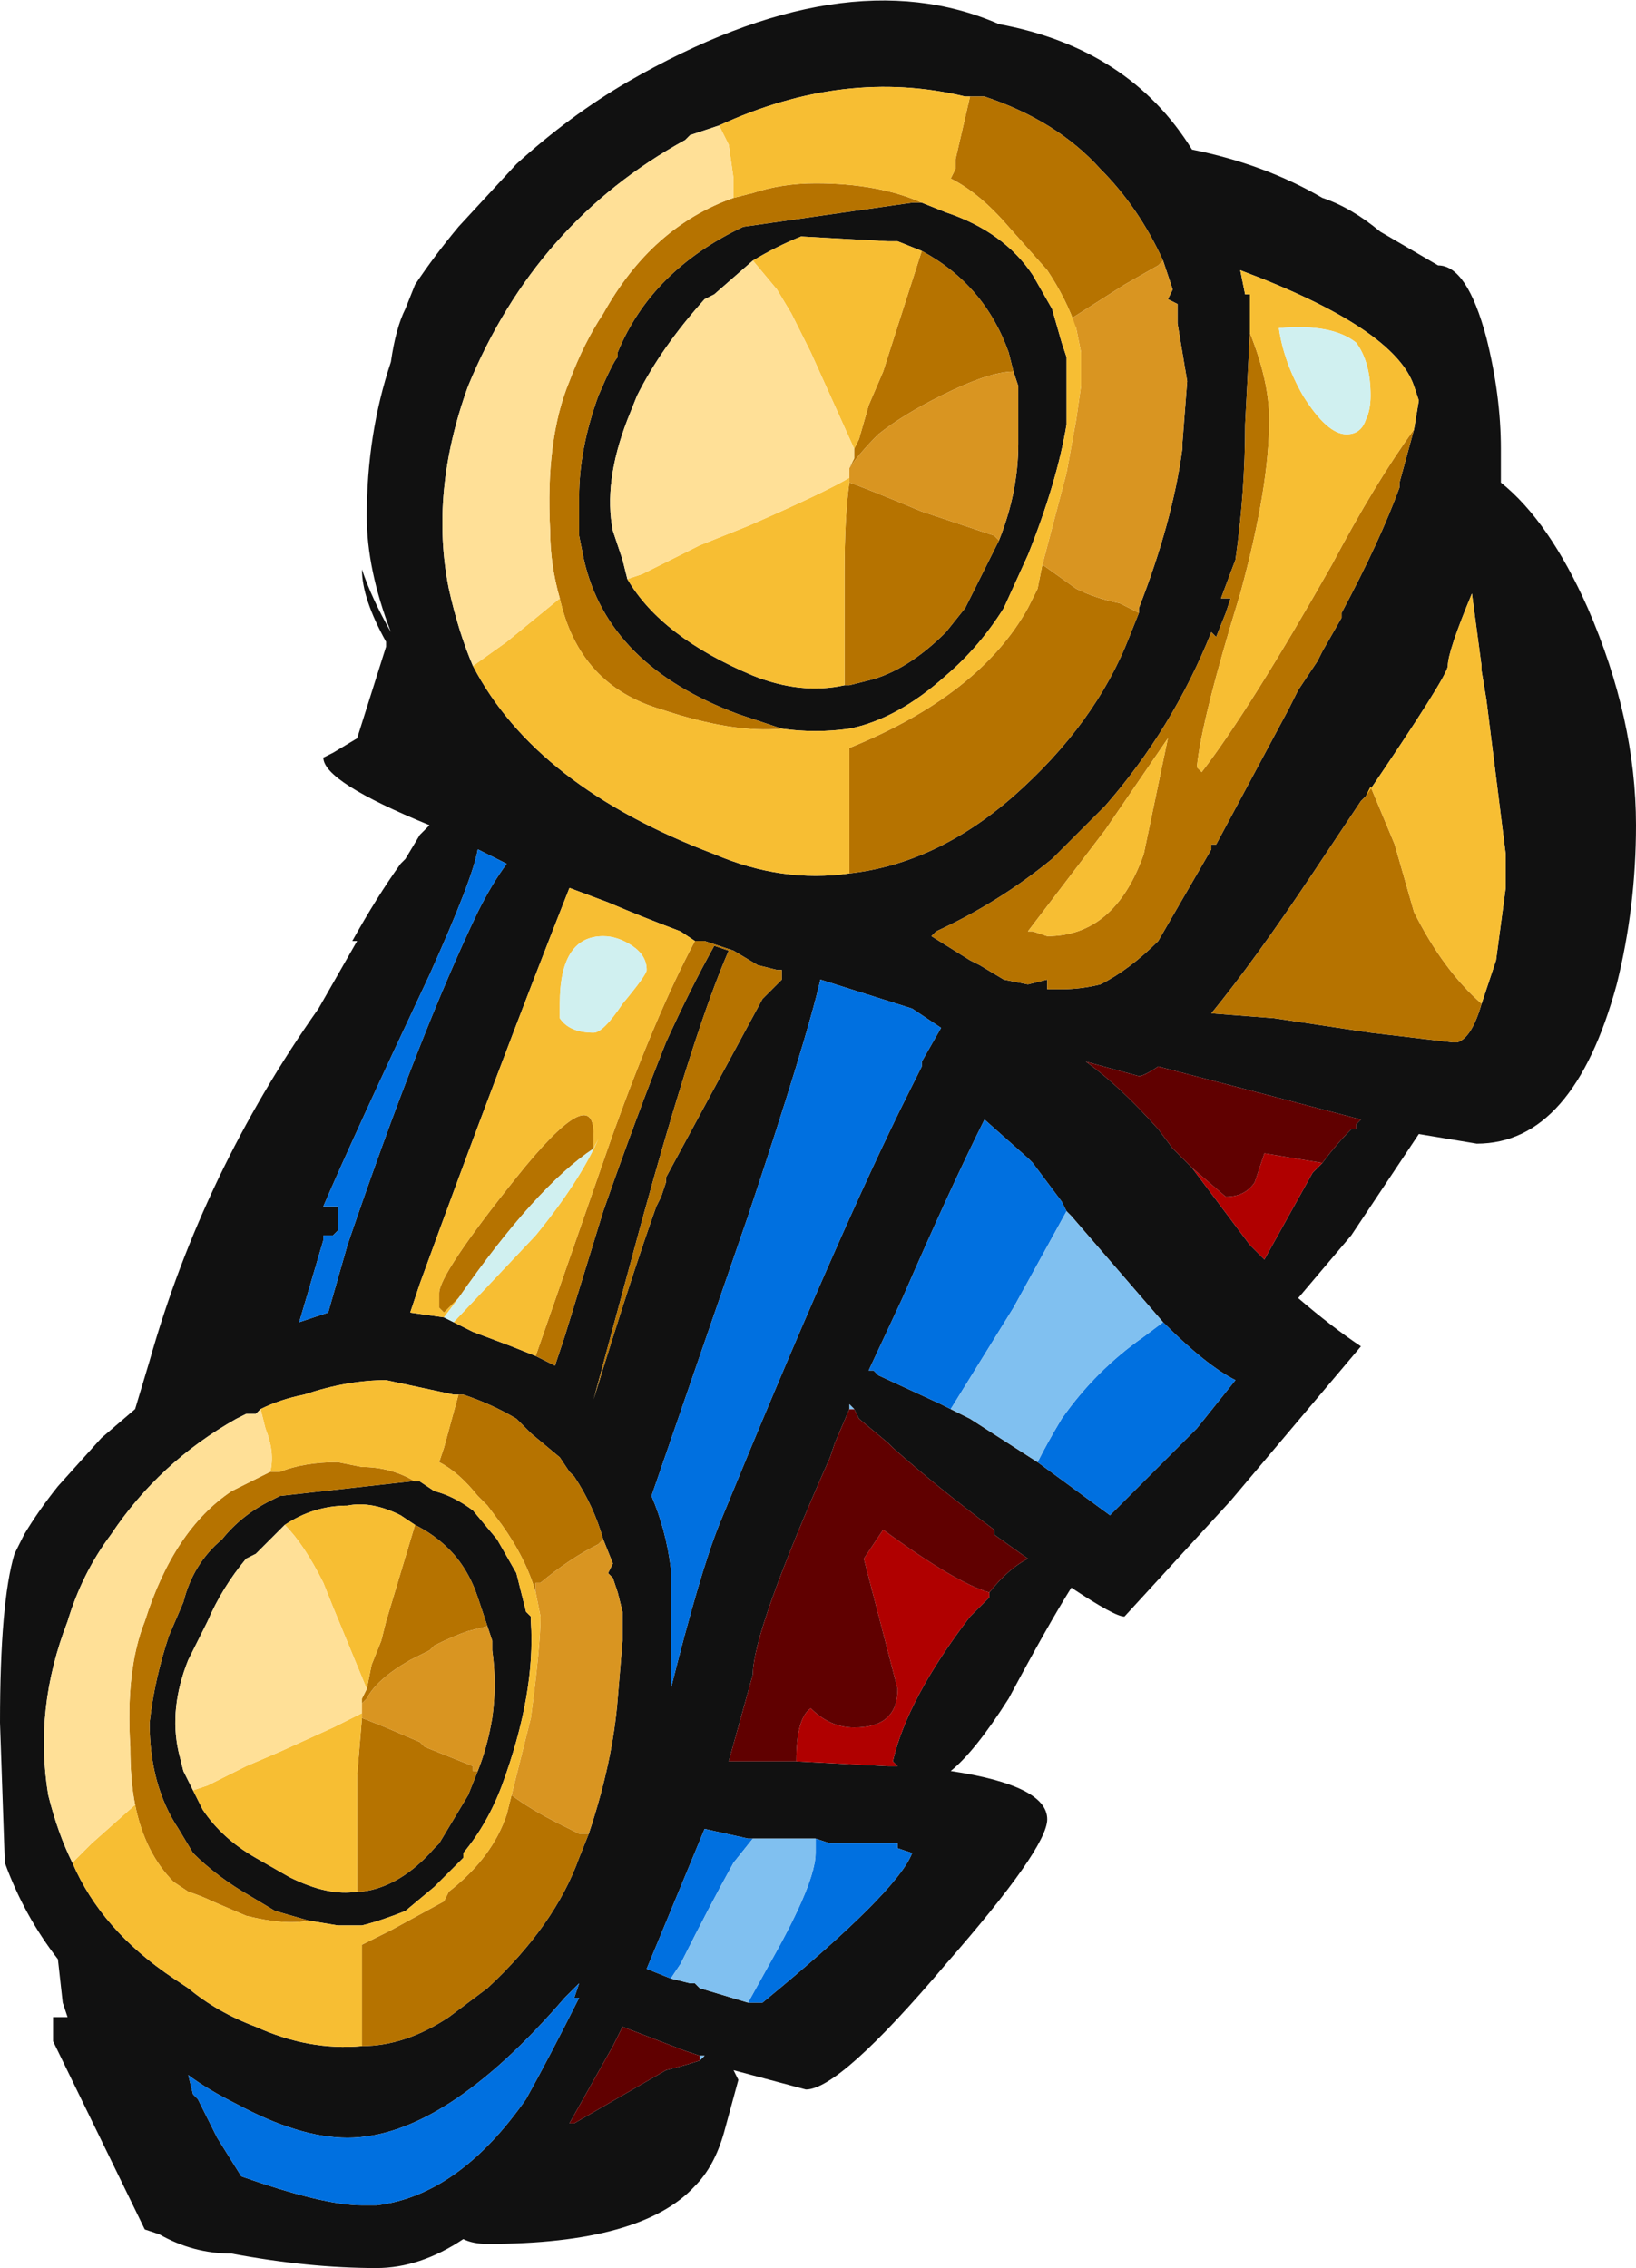 <?xml version="1.0" encoding="UTF-8" standalone="no"?>
<svg xmlns:ffdec="https://www.free-decompiler.com/flash" xmlns:xlink="http://www.w3.org/1999/xlink" ffdec:objectType="frame" height="164.5px" width="118.65px" xmlns="http://www.w3.org/2000/svg">
  <g transform="matrix(1.0, 0.0, 0.0, 1.0, 63.05, 88.55)">
    <use ffdec:characterId="799" height="164.5" transform="matrix(1.0, 0.0, 0.0, 1.0, -63.05, -88.55)" width="118.65" xlink:href="#sprite0"/>
  </g>
  <defs>
    <g id="sprite0" transform="matrix(1.0, 0.0, 0.0, 1.0, 0.0, 0.0)">
      <use ffdec:characterId="798" height="23.5" transform="matrix(7.0, 0.0, 0.0, 7.0, 0.0, 0.0)" width="16.95" xlink:href="#shape0"/>
    </g>
    <g id="shape0" transform="matrix(1.0, 0.0, 0.0, 1.0, 0.0, 0.0)">
      <path d="M14.9 2.75 Q15.2 2.75 15.4 3.5 15.55 4.1 15.55 4.65 L15.55 5.0 Q16.05 5.4 16.45 6.3 16.95 7.45 16.95 8.55 16.95 9.4 16.75 10.2 16.3 11.85 15.3 11.85 L14.7 11.75 14.0 12.8 13.45 13.45 Q13.8 13.75 14.1 13.95 L12.75 15.55 11.65 16.75 Q11.55 16.75 11.1 16.45 10.85 16.85 10.45 17.6 10.1 18.15 9.85 18.35 10.85 18.5 10.85 18.85 10.85 19.15 9.8 20.35 8.7 21.65 8.35 21.65 L7.6 21.45 7.65 21.55 7.5 22.1 Q7.4 22.45 7.2 22.65 6.65 23.25 5.05 23.25 4.9 23.25 4.8 23.2 4.35 23.5 3.9 23.5 3.2 23.5 2.4 23.35 2.0 23.35 1.65 23.15 L1.5 23.1 0.55 21.15 0.55 20.9 0.7 20.9 0.65 20.75 0.6 20.3 Q0.25 19.85 0.05 19.3 L0.0 17.85 Q0.0 16.6 0.15 16.1 L0.25 15.9 Q0.4 15.65 0.6 15.4 L1.05 14.9 1.4 14.6 1.55 14.1 Q2.1 12.15 3.3 10.45 L3.7 9.75 3.65 9.75 Q3.9 9.3 4.15 8.95 L4.2 8.9 4.35 8.65 4.45 8.55 Q3.35 8.1 3.35 7.85 L3.45 7.8 3.7 7.65 4.0 6.7 4.0 6.65 Q3.75 6.2 3.75 5.9 3.85 6.2 4.05 6.55 3.8 5.9 3.8 5.35 3.8 4.5 4.05 3.75 4.1 3.4 4.2 3.2 L4.3 2.95 Q4.5 2.65 4.75 2.35 L5.35 1.7 Q5.9 1.2 6.5 0.85 8.75 -0.45 10.35 0.25 11.7 0.5 12.35 1.55 13.1 1.7 13.7 2.05 14.0 2.15 14.3 2.4 L14.9 2.75 M12.05 2.7 Q11.8 2.15 11.4 1.75 10.95 1.25 10.2 1.0 L10.05 1.0 10.0 1.0 Q8.75 0.7 7.45 1.3 L7.15 1.4 7.1 1.45 Q5.55 2.3 4.85 4.0 4.45 5.1 4.65 6.1 4.75 6.55 4.9 6.9 5.55 8.15 7.4 8.85 8.1 9.15 8.8 9.05 9.7 8.95 10.5 8.25 11.35 7.5 11.7 6.6 L11.8 6.35 11.8 6.3 Q12.15 5.4 12.25 4.65 L12.25 4.6 12.3 3.95 Q12.25 3.65 12.2 3.35 L12.2 3.15 12.1 3.1 12.15 3.0 12.05 2.7 M14.65 4.45 L14.7 4.15 14.65 4.0 Q14.45 3.4 12.85 2.8 L12.9 3.05 12.95 3.05 12.95 3.45 12.9 4.4 Q12.9 5.1 12.8 5.8 L12.65 6.2 12.75 6.2 12.7 6.35 12.6 6.6 12.55 6.55 Q12.15 7.55 11.45 8.35 L10.9 8.9 Q10.35 9.35 9.7 9.65 L9.65 9.7 10.05 9.95 10.15 10.0 10.4 10.15 10.65 10.2 10.85 10.15 10.85 10.25 11.0 10.25 Q11.2 10.25 11.4 10.2 11.7 10.05 12.0 9.75 L12.55 8.8 12.55 8.75 12.6 8.75 13.35 7.35 13.45 7.15 13.65 6.85 13.7 6.75 13.9 6.4 13.9 6.35 Q14.3 5.6 14.5 5.05 L14.5 5.0 14.65 4.45 M15.35 10.4 L15.5 9.95 15.6 9.2 15.6 8.85 15.4 7.25 15.35 6.95 15.35 6.9 15.25 6.15 Q15.0 6.75 15.0 6.9 15.0 7.0 14.15 8.25 L14.1 8.3 13.6 9.05 Q13.0 9.95 12.55 10.5 L13.2 10.55 14.2 10.7 15.05 10.8 15.1 10.8 Q15.25 10.75 15.35 10.4 M12.35 12.1 L12.95 12.9 13.1 13.05 13.6 12.15 13.7 12.05 Q13.85 11.85 14.0 11.7 L14.05 11.7 14.05 11.65 14.1 11.6 13.15 11.35 12.0 11.05 Q11.85 11.15 11.8 11.15 L11.25 11.0 Q11.6 11.25 12.0 11.7 L12.15 11.9 12.35 12.1 M10.75 15.15 L11.5 15.7 12.4 14.8 12.8 14.3 Q12.5 14.15 12.05 13.7 L11.1 12.6 11.05 12.55 11.0 12.45 10.7 12.05 10.65 12.0 10.2 11.6 Q9.85 12.3 9.35 13.45 L9.0 14.2 9.05 14.2 9.1 14.25 9.75 14.55 9.85 14.6 Q9.95 14.65 10.05 14.7 L10.75 15.15 M8.1 7.55 L7.65 7.4 Q6.3 6.9 6.05 5.8 L6.0 5.55 6.0 5.15 Q6.0 4.65 6.2 4.1 6.35 3.75 6.4 3.7 L6.4 3.65 Q6.75 2.8 7.7 2.35 L9.45 2.1 9.5 2.1 9.55 2.1 9.8 2.2 Q10.4 2.4 10.7 2.85 L10.9 3.2 11.0 3.55 11.05 3.7 11.05 4.4 Q10.95 5.0 10.65 5.75 L10.4 6.3 Q10.15 6.7 9.8 7.0 9.3 7.45 8.8 7.55 8.45 7.6 8.1 7.55 M9.55 2.6 L9.3 2.5 9.2 2.5 8.3 2.45 Q8.05 2.55 7.8 2.7 L7.4 3.05 7.3 3.1 Q6.85 3.6 6.6 4.1 L6.5 4.35 Q6.25 5.0 6.35 5.5 L6.45 5.8 6.5 6.0 Q6.85 6.6 7.8 7.0 8.3 7.2 8.75 7.1 L8.8 7.1 9.0 7.05 Q9.4 6.95 9.8 6.55 L10.0 6.3 10.35 5.6 Q10.55 5.1 10.55 4.6 L10.55 4.0 10.5 3.85 10.45 3.65 Q10.2 2.95 9.55 2.6 M4.95 8.8 Q4.9 9.1 4.45 10.1 3.65 11.8 3.35 12.5 L3.5 12.5 3.5 12.75 3.45 12.8 3.35 12.8 3.35 12.85 3.1 13.7 3.4 13.6 3.6 12.9 Q4.35 10.7 4.95 9.45 5.1 9.15 5.25 8.95 L4.95 8.8 M4.7 13.7 L4.9 13.8 5.3 13.95 5.55 14.05 5.75 14.15 5.85 13.85 6.25 12.55 Q6.6 11.55 6.9 10.8 7.15 10.25 7.4 9.8 L7.55 9.85 Q7.2 10.65 6.65 12.65 L6.15 14.5 Q6.55 13.2 6.8 12.5 L6.85 12.4 6.9 12.25 6.9 12.2 7.9 10.35 8.1 10.15 8.1 10.05 8.05 10.05 7.85 10.0 7.6 9.85 7.3 9.75 7.2 9.75 7.05 9.65 Q6.65 9.5 6.3 9.35 L5.9 9.2 Q5.15 11.1 4.35 13.3 L4.25 13.6 4.6 13.65 4.7 13.7 M9.55 11.0 L9.75 10.65 9.45 10.45 8.5 10.15 Q8.35 10.8 7.75 12.6 L6.75 15.5 Q6.9 15.85 6.95 16.25 L6.95 17.5 Q7.25 16.3 7.45 15.8 8.7 12.75 9.4 11.35 L9.55 11.05 9.55 11.0 M10.25 16.5 Q10.45 16.25 10.65 16.15 L10.3 15.9 10.3 15.85 Q9.7 15.4 9.25 15.0 L9.2 14.95 8.9 14.7 8.85 14.6 8.8 14.55 8.8 14.6 8.65 14.95 8.6 15.1 Q7.8 16.9 7.8 17.35 L7.55 18.25 8.25 18.25 9.2 18.3 9.3 18.3 9.25 18.25 Q9.4 17.6 10.05 16.75 L10.25 16.55 10.25 16.5 M6.25 15.95 Q6.15 15.6 5.95 15.3 L5.9 15.25 5.8 15.1 5.5 14.85 5.35 14.7 Q5.1 14.55 4.8 14.45 L4.75 14.45 4.7 14.45 4.0 14.3 Q3.6 14.3 3.15 14.45 2.9 14.5 2.7 14.6 L2.65 14.65 2.55 14.65 2.45 14.7 Q1.65 15.15 1.15 15.9 0.85 16.3 0.7 16.8 0.35 17.7 0.5 18.6 0.6 19.0 0.75 19.3 1.05 20.0 1.8 20.5 L1.95 20.6 Q2.25 20.85 2.65 21.0 3.2 21.25 3.75 21.2 4.2 21.2 4.65 20.9 L5.05 20.6 Q5.75 19.95 6.0 19.25 L6.1 19.0 Q6.35 18.25 6.4 17.6 L6.45 17.0 6.45 16.7 6.4 16.5 6.35 16.35 6.3 16.3 6.35 16.2 6.25 15.95 M7.8 19.05 L7.75 19.05 7.3 18.95 6.7 20.4 6.95 20.5 7.15 20.55 7.2 20.55 7.25 20.6 7.75 20.75 7.9 20.75 Q9.3 19.6 9.45 19.2 L9.3 19.15 9.3 19.1 8.6 19.1 8.45 19.05 7.8 19.05 M7.25 21.3 L7.1 21.25 6.45 21.0 6.35 21.2 5.9 22.0 5.9 22.0 5.85 22.0 Q5.9 22.0 5.95 22.0 L6.9 21.45 Q7.1 21.4 7.25 21.35 L7.3 21.3 7.25 21.3 M5.85 20.7 Q4.6 22.15 3.6 22.15 3.1 22.15 2.45 21.8 2.15 21.65 1.95 21.5 L2.0 21.7 2.05 21.75 2.25 22.15 2.5 22.55 Q3.35 22.85 3.75 22.85 L3.9 22.85 Q4.75 22.75 5.45 21.75 5.7 21.3 6.0 20.7 L5.95 20.7 6.0 20.55 5.85 20.7 M4.25 15.35 L4.35 15.35 4.5 15.45 Q4.7 15.5 4.9 15.65 L5.15 15.95 5.35 16.3 5.45 16.7 5.5 16.75 5.5 16.8 Q5.55 17.55 5.2 18.5 5.05 18.9 4.8 19.2 L4.8 19.25 4.5 19.55 4.2 19.8 Q3.95 19.9 3.75 19.95 L3.5 19.95 3.2 19.9 2.85 19.8 2.6 19.65 Q2.25 19.45 2.0 19.2 L1.85 18.95 Q1.55 18.5 1.55 17.85 1.6 17.4 1.75 16.95 L1.9 16.6 Q2.0 16.2 2.3 15.95 2.5 15.7 2.8 15.55 L2.9 15.5 4.25 15.35 M4.3 15.8 L4.15 15.7 Q3.85 15.55 3.6 15.6 3.25 15.6 2.95 15.8 L2.65 16.1 2.55 16.15 Q2.3 16.45 2.15 16.8 2.05 17.0 1.95 17.2 1.75 17.7 1.85 18.15 L1.9 18.35 2.0 18.55 2.1 18.75 Q2.3 19.05 2.65 19.25 L3.0 19.45 Q3.4 19.65 3.7 19.6 L3.75 19.6 Q4.15 19.55 4.5 19.15 L4.55 19.1 4.85 18.6 4.95 18.35 Q5.05 18.1 5.1 17.8 5.15 17.45 5.1 17.1 L5.1 17.0 5.05 16.85 4.95 16.55 Q4.85 16.25 4.65 16.05 4.5 15.9 4.3 15.8" fill="#111111" fill-rule="evenodd" stroke="none"/>
      <path d="M10.05 1.0 L10.2 1.0 Q10.95 1.25 11.4 1.75 11.8 2.15 12.05 2.7 L12.0 2.75 11.65 2.95 11.1 3.3 11.15 3.4 Q11.05 3.1 10.85 2.8 L10.45 2.35 Q10.15 2.0 9.85 1.85 L9.9 1.75 9.9 1.65 10.05 1.0 M11.8 6.35 L11.7 6.6 Q11.35 7.5 10.5 8.25 9.7 8.95 8.8 9.05 L8.8 7.75 Q10.15 7.2 10.65 6.3 L10.75 6.1 10.8 5.85 11.15 6.1 Q11.35 6.2 11.6 6.25 L11.8 6.35 M12.95 3.45 Q13.15 3.95 13.15 4.35 13.15 5.05 12.85 6.15 12.45 7.45 12.4 7.95 L12.45 8.0 Q12.95 7.35 13.8 5.85 14.25 5.0 14.65 4.45 L14.5 5.0 14.5 5.05 Q14.3 5.6 13.9 6.35 L13.9 6.4 13.7 6.75 13.65 6.85 13.45 7.15 13.35 7.35 12.6 8.75 12.55 8.75 12.55 8.8 12.0 9.75 Q11.7 10.05 11.4 10.2 11.2 10.25 11.0 10.25 L10.85 10.25 10.85 10.15 10.65 10.2 10.4 10.15 10.15 10.0 10.05 9.95 9.65 9.7 9.7 9.65 Q10.35 9.35 10.9 8.9 L11.45 8.35 Q12.15 7.55 12.55 6.55 L12.6 6.6 12.7 6.35 12.75 6.2 12.65 6.2 12.8 5.8 Q12.9 5.1 12.9 4.4 L12.95 3.45 M15.35 10.4 Q15.25 10.75 15.1 10.8 L15.05 10.8 14.2 10.7 13.2 10.55 12.55 10.5 Q13.0 9.95 13.6 9.05 L14.1 8.3 14.15 8.25 14.2 8.15 14.45 8.75 14.65 9.45 Q14.95 10.05 15.35 10.4 M12.1 7.65 L11.45 8.6 10.65 9.65 10.7 9.65 10.85 9.7 Q11.55 9.7 11.85 8.85 L12.1 7.65 M9.5 2.1 L9.45 2.1 7.7 2.35 Q6.75 2.8 6.4 3.65 L6.4 3.7 Q6.35 3.75 6.2 4.1 6.0 4.65 6.0 5.15 L6.0 5.55 6.05 5.8 Q6.3 6.9 7.65 7.4 L8.1 7.55 Q7.6 7.6 6.85 7.35 6.0 7.1 5.8 6.2 5.7 5.85 5.7 5.5 5.65 4.55 5.9 3.95 6.05 3.55 6.25 3.25 6.75 2.35 7.6 2.05 L7.8 2.0 Q8.1 1.9 8.45 1.9 9.1 1.9 9.55 2.1 L9.5 2.1 M8.85 4.65 L8.9 4.55 9.0 4.2 9.15 3.85 9.55 2.6 Q10.2 2.95 10.45 3.65 L10.5 3.85 Q10.25 3.85 9.75 4.1 9.35 4.3 9.1 4.5 8.9 4.7 8.8 4.85 L8.85 4.75 8.85 4.65 M10.35 5.6 L10.0 6.3 9.8 6.55 Q9.4 6.95 9.0 7.05 L8.8 7.1 8.75 7.1 8.75 5.95 Q8.75 5.35 8.8 5.0 8.95 5.05 9.55 5.3 L10.3 5.55 10.35 5.6 M4.75 13.45 L4.6 13.6 4.55 13.55 4.55 13.4 Q4.55 13.2 5.35 12.2 6.15 11.2 6.15 11.75 L6.15 11.9 Q5.55 12.3 4.75 13.45 M5.55 14.05 L6.35 11.75 Q6.8 10.5 7.2 9.75 L7.3 9.75 7.6 9.85 7.85 10.0 8.05 10.05 8.1 10.05 8.1 10.15 7.9 10.35 6.9 12.2 6.9 12.25 6.85 12.4 6.8 12.5 Q6.55 13.2 6.15 14.5 L6.65 12.65 Q7.2 10.65 7.55 9.85 L7.4 9.8 Q7.15 10.25 6.9 10.8 6.6 11.55 6.25 12.55 L5.85 13.85 5.75 14.15 5.55 14.05 M4.75 14.45 L4.8 14.45 Q5.1 14.55 5.35 14.7 L5.5 14.85 5.8 15.1 5.9 15.25 5.95 15.3 Q6.15 15.6 6.25 15.95 L6.2 16.0 Q5.9 16.15 5.6 16.4 L5.55 16.4 5.55 16.5 Q5.45 16.15 5.2 15.8 L5.05 15.6 4.95 15.5 Q4.75 15.25 4.55 15.15 L4.6 15.0 4.75 14.45 M6.1 19.0 L6.0 19.25 Q5.75 19.95 5.05 20.6 L4.65 20.9 Q4.2 21.2 3.75 21.2 L3.75 20.15 4.05 20.0 4.6 19.7 4.65 19.6 Q5.1 19.25 5.25 18.8 L5.3 18.6 Q5.5 18.75 5.8 18.9 L6.0 19.0 6.1 19.0 M3.2 19.9 Q2.95 19.95 2.55 19.85 L2.2 19.7 Q2.1 19.65 1.95 19.6 L1.8 19.5 Q1.5 19.2 1.4 18.7 1.35 18.45 1.35 18.1 1.3 17.3 1.5 16.8 1.8 15.85 2.4 15.45 2.6 15.35 2.8 15.25 L2.9 15.25 Q3.15 15.15 3.5 15.15 L3.75 15.2 Q4.05 15.2 4.3 15.35 L4.25 15.35 2.9 15.5 2.8 15.55 Q2.5 15.7 2.3 15.95 2.0 16.2 1.9 16.6 L1.75 16.95 Q1.6 17.4 1.55 17.85 1.55 18.5 1.85 18.95 L2.0 19.2 Q2.25 19.45 2.6 19.65 L2.85 19.8 3.2 19.9 M3.8 17.5 L3.85 17.25 3.95 17.0 4.0 16.8 4.3 15.8 Q4.5 15.9 4.65 16.05 4.85 16.25 4.95 16.55 L5.05 16.85 4.85 16.9 Q4.7 16.95 4.5 17.05 L4.45 17.1 4.25 17.2 Q3.9 17.4 3.8 17.6 L3.75 17.65 3.75 17.6 3.8 17.5 M4.95 18.35 L4.85 18.6 4.55 19.1 4.5 19.15 Q4.15 19.55 3.75 19.6 L3.7 19.6 3.7 18.4 3.75 17.8 4.0 17.9 4.35 18.05 4.4 18.1 4.9 18.3 4.9 18.35 4.95 18.35" fill="#b67300" fill-rule="evenodd" stroke="none"/>
      <path d="M11.15 3.4 L11.1 3.3 11.65 2.95 12.0 2.75 12.05 2.7 12.15 3.0 12.1 3.1 12.2 3.15 12.2 3.35 Q12.25 3.65 12.3 3.95 L12.25 4.6 12.25 4.65 Q12.15 5.4 11.8 6.3 L11.8 6.35 11.6 6.25 Q11.35 6.2 11.15 6.1 L10.8 5.85 11.05 4.9 11.15 4.35 11.2 4.0 11.2 3.65 11.15 3.4 M10.5 3.85 L10.55 4.0 10.55 4.6 Q10.55 5.1 10.35 5.6 L10.3 5.55 9.55 5.3 Q8.95 5.05 8.8 5.0 L8.8 4.95 8.8 4.85 Q8.9 4.7 9.1 4.5 9.35 4.3 9.75 4.1 10.25 3.85 10.5 3.85 M5.55 16.5 L5.55 16.4 5.6 16.4 Q5.9 16.15 6.2 16.0 L6.25 15.95 6.35 16.2 6.3 16.3 6.35 16.35 6.4 16.5 6.45 16.7 6.45 17.0 6.4 17.6 Q6.35 18.25 6.1 19.0 L6.0 19.0 5.8 18.9 Q5.5 18.75 5.3 18.6 L5.5 17.8 Q5.6 17.05 5.6 16.75 L5.55 16.5 M5.05 16.85 L5.1 17.0 5.1 17.1 Q5.15 17.45 5.1 17.8 5.05 18.1 4.95 18.35 L4.9 18.35 4.9 18.3 4.4 18.1 4.35 18.05 4.0 17.9 3.75 17.8 3.75 17.75 3.75 17.65 3.8 17.6 Q3.9 17.4 4.25 17.2 L4.45 17.1 4.5 17.05 Q4.7 16.95 4.85 16.9 L5.05 16.85" fill="#d99521" fill-rule="evenodd" stroke="none"/>
      <path d="M10.05 1.0 L9.9 1.65 9.9 1.75 9.85 1.85 Q10.15 2.0 10.45 2.35 L10.85 2.8 Q11.05 3.1 11.15 3.4 L11.2 3.65 11.2 4.0 11.15 4.35 11.05 4.9 10.8 5.85 10.75 6.1 10.65 6.3 Q10.15 7.2 8.8 7.75 L8.8 9.05 Q8.1 9.15 7.4 8.85 5.55 8.15 4.9 6.9 L5.25 6.65 5.8 6.2 Q6.0 7.1 6.85 7.35 7.6 7.6 8.1 7.55 8.45 7.6 8.8 7.55 9.3 7.45 9.8 7.0 10.15 6.7 10.4 6.3 L10.65 5.75 Q10.95 5.0 11.05 4.4 L11.05 3.7 11.0 3.55 10.9 3.2 10.7 2.85 Q10.4 2.4 9.8 2.2 L9.55 2.1 9.5 2.1 9.55 2.1 Q9.1 1.9 8.45 1.9 8.1 1.9 7.8 2.0 L7.6 2.05 7.6 1.85 7.55 1.5 7.45 1.3 Q8.75 0.7 10.0 1.0 L10.05 1.0 M12.95 3.45 L12.95 3.05 12.9 3.05 12.85 2.8 Q14.45 3.4 14.65 4.0 L14.7 4.15 14.65 4.45 Q14.25 5.0 13.8 5.85 12.95 7.35 12.45 8.0 L12.4 7.95 Q12.45 7.45 12.85 6.15 13.15 5.05 13.15 4.35 13.15 3.95 12.95 3.45 M14.15 4.35 Q14.2 4.25 14.2 4.1 14.2 3.75 14.05 3.55 13.8 3.35 13.25 3.4 13.3 3.75 13.5 4.1 13.75 4.5 13.95 4.5 14.1 4.5 14.15 4.35 M14.15 8.25 Q15.0 7.0 15.0 6.9 15.0 6.75 15.25 6.15 L15.35 6.9 15.35 6.95 15.4 7.25 15.6 8.85 15.6 9.2 15.5 9.95 15.35 10.4 Q14.95 10.05 14.65 9.45 L14.45 8.75 14.2 8.15 14.15 8.25 M12.1 7.65 L11.85 8.85 Q11.55 9.7 10.85 9.7 L10.7 9.65 10.65 9.65 11.45 8.6 12.1 7.65 M7.8 2.7 Q8.05 2.55 8.3 2.45 L9.2 2.5 9.3 2.5 9.55 2.6 9.15 3.85 9.0 4.2 8.9 4.55 8.85 4.65 8.4 3.65 8.2 3.25 8.05 3.0 7.8 2.7 M8.75 7.1 Q8.3 7.2 7.8 7.0 6.85 6.6 6.5 6.0 L6.65 5.95 7.25 5.65 7.75 5.45 Q8.55 5.1 8.8 4.95 L8.8 5.0 Q8.75 5.35 8.75 5.95 L8.75 7.1 M4.75 13.45 L4.6 13.65 4.25 13.6 4.35 13.3 Q5.15 11.1 5.9 9.2 L6.3 9.35 Q6.65 9.5 7.05 9.65 L7.2 9.75 Q6.8 10.5 6.35 11.75 L5.55 14.05 5.3 13.95 4.9 13.8 4.7 13.7 5.55 12.8 Q6.0 12.25 6.2 11.8 L6.15 11.9 6.15 11.75 Q6.15 11.2 5.35 12.2 4.55 13.2 4.55 13.4 L4.55 13.55 4.6 13.6 4.75 13.45 M6.7 10.05 Q6.7 9.9 6.55 9.8 6.4 9.7 6.25 9.7 5.8 9.7 5.8 10.4 5.8 10.5 5.8 10.55 5.9 10.7 6.15 10.7 6.25 10.7 6.45 10.4 6.7 10.1 6.7 10.05 M4.75 14.45 L4.6 15.0 4.55 15.15 Q4.75 15.25 4.95 15.5 L5.05 15.6 5.2 15.8 Q5.45 16.15 5.55 16.5 L5.6 16.75 Q5.6 17.05 5.5 17.8 L5.3 18.6 5.25 18.8 Q5.1 19.25 4.65 19.6 L4.6 19.7 4.05 20.0 3.75 20.15 3.75 21.2 Q3.2 21.25 2.65 21.0 2.25 20.85 1.95 20.6 L1.8 20.5 Q1.05 20.0 0.75 19.3 L0.95 19.1 1.4 18.7 Q1.5 19.2 1.8 19.5 L1.95 19.6 Q2.1 19.65 2.2 19.7 L2.55 19.85 Q2.95 19.95 3.2 19.9 L3.5 19.95 3.75 19.95 Q3.95 19.9 4.2 19.8 L4.5 19.55 4.8 19.25 4.8 19.2 Q5.05 18.9 5.2 18.5 5.55 17.55 5.5 16.8 L5.5 16.75 5.45 16.7 5.35 16.3 5.15 15.95 4.9 15.65 Q4.7 15.5 4.5 15.45 L4.35 15.35 4.25 15.35 4.3 15.35 Q4.05 15.2 3.75 15.2 L3.5 15.15 Q3.15 15.15 2.9 15.25 L2.8 15.25 Q2.85 15.05 2.75 14.8 L2.7 14.6 Q2.9 14.5 3.15 14.45 3.6 14.3 4.0 14.3 L4.7 14.45 4.75 14.45 M2.95 15.8 Q3.25 15.6 3.6 15.6 3.85 15.55 4.15 15.7 L4.3 15.8 4.0 16.8 3.95 17.0 3.85 17.25 3.8 17.5 3.45 16.65 3.35 16.4 Q3.15 16.0 2.95 15.8 M3.7 19.6 Q3.4 19.65 3.0 19.45 L2.65 19.25 Q2.3 19.05 2.1 18.75 L2.0 18.55 2.15 18.5 2.55 18.3 2.9 18.15 3.45 17.9 3.75 17.75 3.75 17.8 3.7 18.4 3.7 19.6" fill="#f7be33" fill-rule="evenodd" stroke="none"/>
      <path d="M14.15 4.35 Q14.1 4.5 13.95 4.5 13.75 4.5 13.5 4.1 13.3 3.75 13.25 3.4 13.8 3.35 14.05 3.55 14.2 3.75 14.2 4.1 14.2 4.25 14.15 4.35 M4.6 13.65 L4.75 13.45 Q5.55 12.3 6.15 11.9 L6.2 11.8 Q6.0 12.25 5.55 12.8 L4.7 13.7 4.6 13.65 M6.7 10.05 Q6.7 10.1 6.45 10.4 6.25 10.7 6.15 10.7 5.9 10.7 5.8 10.55 5.8 10.5 5.8 10.4 5.8 9.7 6.25 9.7 6.4 9.7 6.55 9.8 6.7 9.9 6.7 10.05" fill="#d0f0f0" fill-rule="evenodd" stroke="none"/>
      <path d="M12.35 12.1 L12.7 12.4 Q12.9 12.4 13.0 12.25 L13.1 11.95 13.7 12.05 13.6 12.15 13.1 13.05 12.95 12.9 12.35 12.1 M10.25 16.5 L10.25 16.55 10.05 16.75 Q9.4 17.6 9.25 18.25 L9.3 18.3 9.2 18.3 8.25 18.25 Q8.25 17.8 8.4 17.7 8.6 17.9 8.85 17.9 9.3 17.9 9.3 17.5 L8.95 16.15 9.15 15.85 Q9.9 16.4 10.25 16.5" fill="#b00000" fill-rule="evenodd" stroke="none"/>
      <path d="M13.7 12.05 L13.1 11.95 13.0 12.25 Q12.9 12.4 12.7 12.4 L12.35 12.1 12.15 11.9 12.0 11.7 Q11.6 11.25 11.25 11.0 L11.8 11.15 Q11.85 11.15 12.0 11.05 L13.15 11.35 14.1 11.6 14.05 11.65 14.05 11.7 14.0 11.7 Q13.85 11.85 13.7 12.05 M8.85 14.6 L8.9 14.7 9.2 14.95 9.25 15.0 Q9.7 15.4 10.3 15.85 L10.3 15.9 10.65 16.15 Q10.45 16.25 10.25 16.5 9.9 16.4 9.15 15.85 L8.95 16.15 9.3 17.5 Q9.3 17.9 8.85 17.9 8.6 17.9 8.4 17.7 8.25 17.8 8.25 18.25 L7.55 18.25 7.8 17.35 Q7.8 16.9 8.6 15.1 L8.65 14.95 8.8 14.6 8.85 14.6 M5.9 22.0 L5.9 22.0 6.35 21.2 6.45 21.0 7.1 21.25 7.25 21.3 7.25 21.35 Q7.1 21.4 6.9 21.45 L5.95 22.0 5.9 22.0" fill="#600000" fill-rule="evenodd" stroke="none"/>
      <path d="M10.75 15.15 Q10.85 14.95 11.0 14.7 11.35 14.2 11.85 13.85 L12.05 13.7 Q12.5 14.15 12.8 14.3 L12.4 14.8 11.5 15.7 10.75 15.15 M11.05 12.55 L10.5 13.55 9.85 14.6 9.75 14.55 9.1 14.25 9.05 14.2 9.0 14.2 9.35 13.45 Q9.85 12.3 10.2 11.6 L10.65 12.0 10.7 12.05 11.0 12.45 11.05 12.55 M4.95 8.8 L5.25 8.95 Q5.1 9.15 4.95 9.45 4.35 10.7 3.6 12.9 L3.4 13.6 3.1 13.7 3.35 12.85 3.35 12.8 3.45 12.8 3.5 12.75 3.5 12.5 3.35 12.5 Q3.65 11.8 4.45 10.1 4.9 9.1 4.95 8.8 M9.55 11.0 L9.55 11.05 9.4 11.35 Q8.7 12.75 7.45 15.8 7.25 16.3 6.95 17.5 L6.95 16.25 Q6.9 15.85 6.75 15.5 L7.75 12.6 Q8.35 10.8 8.5 10.15 L9.45 10.45 9.75 10.65 9.55 11.0 M6.95 20.5 L6.7 20.4 7.3 18.95 7.75 19.05 7.8 19.05 7.6 19.3 Q7.35 19.75 7.05 20.35 L6.95 20.5 M8.45 19.05 L8.6 19.1 9.3 19.1 9.3 19.15 9.45 19.2 Q9.3 19.6 7.9 20.75 L7.75 20.75 8.0 20.3 Q8.45 19.5 8.45 19.2 L8.45 19.05 M5.85 20.7 L6.0 20.55 5.95 20.7 6.0 20.7 Q5.7 21.3 5.45 21.75 4.75 22.75 3.9 22.85 L3.75 22.85 Q3.35 22.85 2.5 22.55 L2.25 22.15 2.05 21.75 2.0 21.7 1.95 21.5 Q2.15 21.65 2.45 21.8 3.1 22.15 3.6 22.15 4.6 22.15 5.85 20.7" fill="#0070e0" fill-rule="evenodd" stroke="none"/>
      <path d="M12.05 13.7 L11.85 13.85 Q11.35 14.2 11.0 14.7 10.85 14.95 10.75 15.15 L10.05 14.7 Q9.95 14.65 9.85 14.6 L10.5 13.55 11.05 12.55 11.1 12.6 12.05 13.7 M8.8 14.6 L8.8 14.55 8.85 14.6 8.8 14.6 M7.8 19.05 L8.45 19.05 8.45 19.2 Q8.45 19.5 8.0 20.3 L7.75 20.75 7.25 20.6 7.2 20.55 7.15 20.55 6.95 20.5 7.05 20.35 Q7.35 19.75 7.6 19.3 L7.8 19.05 M7.25 21.3 L7.3 21.3 7.25 21.35 7.25 21.3 M5.95 22.0 Q5.9 22.0 5.85 22.0 L5.9 22.0 5.95 22.0" fill="#80c0f0" fill-rule="evenodd" stroke="none"/>
      <path d="M4.9 6.9 Q4.75 6.55 4.65 6.1 4.45 5.1 4.85 4.0 5.55 2.3 7.1 1.45 L7.15 1.4 7.45 1.3 7.55 1.5 7.6 1.85 7.6 2.05 Q6.75 2.35 6.25 3.25 6.05 3.55 5.9 3.95 5.65 4.55 5.7 5.5 5.7 5.85 5.8 6.2 L5.25 6.65 4.9 6.9 M7.8 2.7 L8.05 3.0 8.2 3.25 8.4 3.65 8.85 4.65 8.85 4.75 8.8 4.85 8.8 4.95 Q8.55 5.1 7.75 5.45 L7.25 5.65 6.65 5.95 6.5 6.0 6.45 5.8 6.35 5.5 Q6.25 5.0 6.5 4.35 L6.6 4.1 Q6.85 3.6 7.3 3.1 L7.4 3.05 7.8 2.7 M0.75 19.3 Q0.6 19.0 0.5 18.6 0.35 17.7 0.7 16.8 0.85 16.3 1.15 15.9 1.65 15.15 2.45 14.7 L2.55 14.65 2.65 14.65 2.7 14.6 2.75 14.8 Q2.85 15.05 2.8 15.25 2.6 15.35 2.4 15.45 1.8 15.85 1.5 16.8 1.3 17.3 1.35 18.1 1.35 18.45 1.4 18.7 L0.95 19.1 0.75 19.3 M2.95 15.8 Q3.15 16.0 3.35 16.4 L3.45 16.65 3.8 17.5 3.75 17.6 3.75 17.65 3.75 17.75 3.45 17.9 2.9 18.15 2.55 18.3 2.15 18.5 2.0 18.55 1.9 18.35 1.85 18.15 Q1.75 17.7 1.95 17.2 2.05 17.0 2.15 16.8 2.3 16.45 2.55 16.15 L2.65 16.1 2.95 15.8" fill="#ffe097" fill-rule="evenodd" stroke="none"/>
    </g>
  </defs>
</svg>
